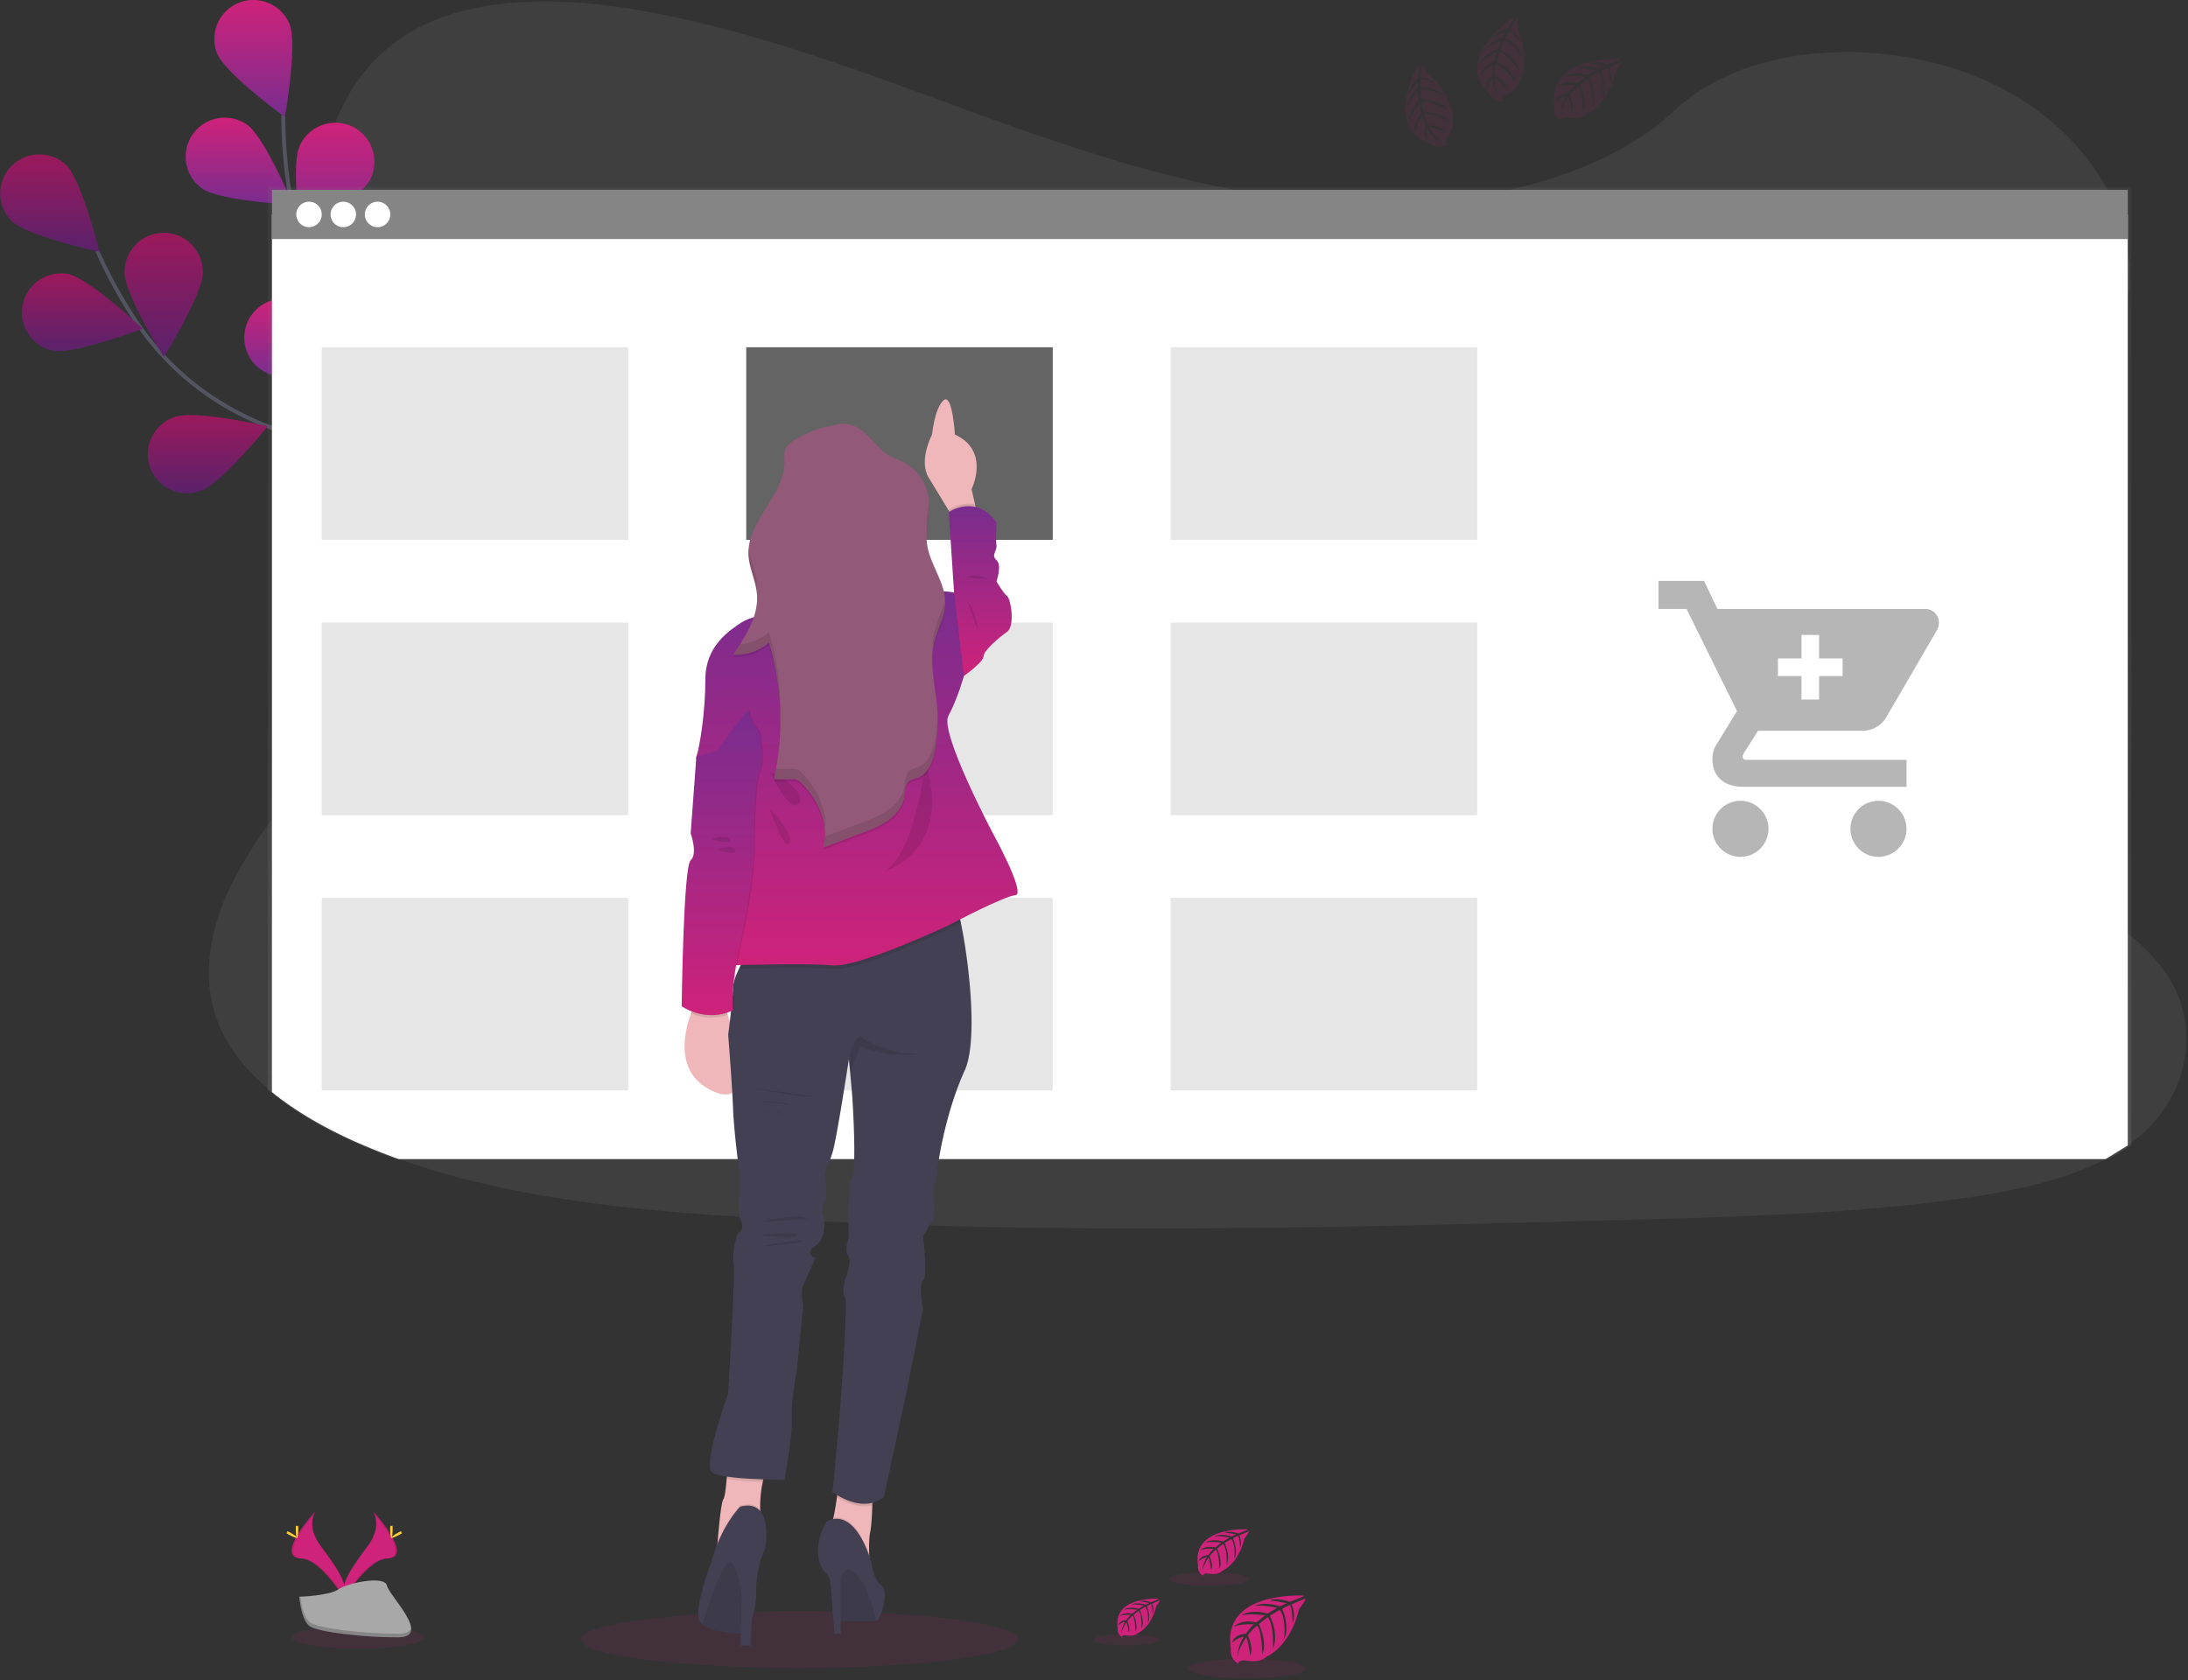 <svg width="1117" height="858" fill="none" xmlns="http://www.w3.org/2000/svg"><rect width="100%" height="100%" fill="#333333" stroke="none"/><g clip-path="url(#clip0)"><path opacity=".1" d="M1089.16 582.74c-1 .73-1.92 1.44-2.9 2.13a98.055 98.055 0 01-11.33 6.91c-20.58 10.85-45.95 16.15-70.66 19.75-55.42 8.08-112 9.65-168.34 11.19-152.23 4.18-304.83 8.35-456.69-1.28-60-3.8-121.32-10.16-175.69-29.66a315.147 315.147 0 01-22.92-9.22c-15.15-6.81-29.7-15.1-41.8-25-11.37-9.28-20.59-19.94-26.1-32.06-11.49-25.24-5.41-53.59 7.71-78.33a243.4 243.4 0 0118.39-28.77c10.13-13.93 21.3-27.46 31.49-41.38 36.26-49.48 59.92-112.08 26.45-162.83-9.62-14.58-23.52-27.38-31.36-42.6-10-19.47-9.23-41.09-6.05-62.09.413-2.667.85-5.307 1.31-7.92 5.43-31.14 15.65-64.69 47.16-84.13 32.73-20.2 79.21-19.18 119.83-12 63.17 11.28 121.44 34.76 180.33 55.96 58.89 21.2 120.5 40.57 185.22 42.65 57.15 1.84 123.81-11.93 161.74-47.72 36.84-34.76 106.09-37.41 156-16.41 34.26 14.41 59.82 40.37 70.6 69.57a91.374 91.374 0 014.69 18.12c.86 5.653 1.15 11.38.84 17.09a92.64 92.64 0 01-.84 8.37c-8.34 57.62-68.37 103.07-104.86 154.54-17.83 25.14-30.42 55.34-18.16 82.45 18.7 41.31 83.73 56 123 86.74a92.31 92.31 0 0119.3 19.8c19.05 27.36 12.02 64.31-16.36 86.13z" fill="#ACACAC"/><path d="M257.99 324.86s-46-81.52-115.32-105c-29.09-9.86-54.48-28.4-71.84-53.74A237.991 237.991 0 0149.63 128" stroke="#535461" stroke-width="2" stroke-miterlimit="10"/><path d="M6.04 112.91c7.9 7.63 44.68 15.63 44.68 15.63s-9-36.52-16.92-44.19a19.93 19.93 0 00-27.76 28.6v-.04z" fill="url(#paint0_linear)"/><path d="M26.85 179c10.79 2.14 46-11.19 46-11.19s-27.45-25.76-38.25-27.9A19.931 19.931 0 0026.85 179z" fill="url(#paint1_linear)"/><path d="M102.6 250.54c10.4-3.6 34-32.87 34-32.87s-36.68-8.39-47.07-4.79a19.934 19.934 0 00-13.971 17.676A19.933 19.933 0 0087 249.966a19.918 19.918 0 0015.53.574h.07z" fill="url(#paint2_linear)"/><path d="M172.1 291.73c10.86-1.8 39.1-26.65 39.1-26.65s-34.73-14.47-45.59-12.68a19.933 19.933 0 006.49 39.33z" fill="url(#paint3_linear)"/><path d="M103.49 139.27c0 11-19.9 42.93-19.9 42.93s-19.94-31.91-19.95-42.91a19.932 19.932 0 0119.925-20.376 19.924 19.924 0 0118.538 12.613 19.935 19.935 0 011.387 7.763v-.02z" fill="url(#paint4_linear)"/><path d="M184.17 188.54c-3.29 10.5-31.84 35-31.84 35s-9.48-36.45-6.23-47a19.929 19.929 0 0124.703-12.24 19.93 19.93 0 0113.297 24.15l.07.09z" fill="url(#paint5_linear)"/><path d="M256.01 247.09c-1.46 10.91-25.46 39.88-25.46 39.88s-15.5-34.28-14-45.19a19.929 19.929 0 0135.461-9.253 19.93 19.93 0 014.039 14.563h-.04z" fill="url(#paint6_linear)"/><path opacity=".25" d="M6.04 112.91c7.9 7.63 44.68 15.63 44.68 15.63s-9-36.52-16.92-44.19a19.93 19.93 0 00-27.76 28.6v-.04zM26.85 179c10.79 2.14 46-11.19 46-11.19s-27.45-25.76-38.25-27.9A19.931 19.931 0 0026.85 179zm75.75 71.54c10.4-3.6 34-32.87 34-32.87s-36.68-8.39-47.07-4.79a19.934 19.934 0 00-13.971 17.676A19.933 19.933 0 0087 249.966a19.918 19.918 0 0015.53.574h.07zm69.5 41.19c10.86-1.8 39.1-26.65 39.1-26.65s-34.73-14.47-45.59-12.68a19.933 19.933 0 006.49 39.33zm-68.61-152.46c0 11-19.9 42.93-19.9 42.93s-19.94-31.91-19.95-42.91a19.932 19.932 0 0119.925-20.376 19.924 19.924 0 0118.538 12.613 19.935 19.935 0 011.387 7.763v-.02zm80.68 49.27c-3.29 10.5-31.84 35-31.84 35s-9.48-36.45-6.23-47a19.929 19.929 0 0124.703-12.24 19.93 19.93 0 0113.297 24.15l.07.09zm71.84 58.55c-1.46 10.91-25.46 39.88-25.46 39.88s-15.5-34.28-14-45.19a19.929 19.929 0 0135.461-9.253 19.93 19.93 0 014.039 14.563h-.04z" fill="#000"/><path d="M255.34 323.24s-9-93.18-62.88-142.74c-22.59-20.8-38.29-48-43.9-78.24a238.218 238.218 0 01-3.92-43.45" stroke="#535461" stroke-width="2" stroke-miterlimit="10"/><path d="M110.89 27.38c4.12 10.21 34.53 32.36 34.53 32.36s6.55-37.05 2.44-47.26a19.945 19.945 0 00-25.95-11.05 19.94 19.94 0 00-11.05 25.95h.03z" fill="url(#paint7_linear)"/><path d="M103.1 96.23c9 6.33 46.57 8.4 46.57 8.4S135.1 69.97 126.1 63.64a19.945 19.945 0 00-23 32.59z" fill="url(#paint8_linear)"/><path d="M143.41 192.31c11 .93 44.44-16.26 44.44-16.26s-30.13-22.53-41.1-23.45a19.922 19.922 0 00-19.768 10.577 19.938 19.938 0 00-1.296 15.403 19.943 19.943 0 0017.724 13.73z" fill="url(#paint9_linear)"/><path d="M190.25 258.15c10.66 2.76 46.55-8.52 46.55-8.52s-25.89-27.3-36.54-30.06a19.929 19.929 0 00-10 38.58h-.01z" fill="url(#paint10_linear)"/><path d="M189.3 90.97c-4.45 10.06-35.59 31.17-35.59 31.17s-5.3-37.24-.85-47.31a19.94 19.94 0 0111.022-10.767 19.924 19.924 0 0121.821 4.845 19.922 19.922 0 015.429 14.42 19.936 19.936 0 01-1.832 7.642z" fill="url(#paint11_linear)"/><path d="M243.1 168.65c-7.26 8.27-43.29 19.1-43.29 19.1s6.08-37.12 13.35-45.39a19.91 19.91 0 0113.68-6.735 19.923 19.923 0 0119.163 11.08 19.923 19.923 0 01-2.903 21.945z" fill="url(#paint12_linear)"/><path d="M285.1 251.34c-5.76 9.38-39.44 26.14-39.44 26.14s-.28-37.62 5.48-47a19.942 19.942 0 0127.43-6.57 19.942 19.942 0 016.57 27.43h-.04z" fill="url(#paint13_linear)"/><path opacity=".1" d="M408.16 851.7c61.596 0 111.53-6.501 111.53-14.52 0-8.019-49.934-14.52-111.53-14.52-61.596 0-111.53 6.501-111.53 14.52 0 8.019 49.934 14.52 111.53 14.52zm-225.28-9.84c18.711 0 33.88-2.597 33.88-5.8s-15.169-5.8-33.88-5.8c-18.711 0-33.88 2.597-33.88 5.8s15.169 5.8 33.88 5.8z" fill="#CF227A"/><path d="M190.24 771.48s5.49 7.19-2.54 18c-8.03 10.81-14.65 20-12 26.77 0 0 12.11-20.15 22-20.43 9.89-.28 3.4-12.22-7.46-24.34z" fill="#CF227A"/><path opacity=".1" d="M190.24 771.48a8.81 8.81 0 011.12 2.26c9.62 11.3 14.75 21.85 5.5 22.11-8.61.25-18.95 15.65-21.42 19.54.082.301.178.598.29.89 0 0 12.11-20.15 22-20.43 9.89-.28 3.37-12.25-7.49-24.37z" fill="#000"/><path d="M200.45 780.64c0 2.53-.28 4.58-.63 4.58s-.64-2-.64-4.58.36-1.34.71-1.34.56-1.19.56 1.34z" fill="#FFD037"/><path d="M203.96 783.66c-2.22 1.21-4.16 1.94-4.33 1.63-.17-.31 1.5-1.54 3.72-2.75s1.34-.33 1.51 0c.17.33 1.32-.09-.9 1.12z" fill="#FFD037"/><path d="M161.22 771.48s-5.49 7.19 2.54 18c8.03 10.81 14.65 20 12 26.77 0 0-12.11-20.15-22-20.43-9.89-.28-3.38-12.22 7.46-24.34z" fill="#CF227A"/><path opacity=".1" d="M161.22 771.48a8.81 8.81 0 00-1.12 2.26c-9.62 11.3-14.75 21.85-5.5 22.11 8.62.25 18.95 15.65 21.42 19.54-.077.303-.174.6-.29.89 0 0-12.11-20.15-22-20.43-9.89-.28-3.35-12.25 7.49-24.37z" fill="#000"/><path d="M151.01 780.64c0 2.53.28 4.58.63 4.58s.64-2 .64-4.58-.36-1.34-.71-1.34-.56-1.19-.56 1.34z" fill="#FFD037"/><path d="M147.51 783.66c2.22 1.21 4.15 1.94 4.32 1.63.17-.31-1.5-1.54-3.72-2.75s-1.34-.33-1.51 0c-.17.33-1.31-.09.91 1.12z" fill="#FFD037"/><path d="M152.76 815.34s15.36-.48 20-3.77c4.64-3.29 23.62-7.24 24.77-1.95 1.15 5.29 23.08 26.29 5.74 26.43-17.34.14-40.29-2.7-44.91-5.51-4.62-2.81-5.6-15.2-5.6-15.2z" fill="#A8A8A8"/><path opacity=".2" d="M203.57 834.21c-17.34.14-40.29-2.7-44.91-5.51-3.52-2.15-4.92-9.84-5.39-13.38h-.51s1 12.38 5.59 15.2c4.59 2.82 27.57 5.65 44.91 5.51 5 0 6.74-1.82 6.64-4.46-.69 1.62-2.6 2.61-6.33 2.64z" fill="#000"/><path d="M665.7 814.75s-42.28-2.55-37.29 27.08c0 0-1 5.23 3.75 7.61 0 0 .08-2.19 4.34-1.45 1.516.255 3.057.329 4.59.22a9.503 9.503 0 005.62-2.32s11.88-4.9 16.5-24.33c0 0 3.42-4.24 3.29-5.33l-7.14 3s2.44 5.15.52 9.43c0 0-.23-9.24-1.6-9-.28 0-3.71 1.78-3.71 1.78s4.2 9 1 15.48c0 0 1.2-11-2.34-14.83l-5 2.93s4.9 9.26 1.58 16.82c0 0 .85-11.59-2.63-16.11l-4.55 3.55s4.6 9.13 1.79 15.4c0 0-.36-13.49-2.78-14.51 0 0-4 3.51-4.59 5 0 0 3.15 6.62 1.2 10.12 0 0-1.2-9-2.19-9 0 0-4 6-4.38 10 0 0 .18-6.07 3.42-10.61a11.946 11.946 0 00-6.07 3.15s.62-4.21 7-4.58c0 0 3.28-4.52 4.16-4.79 0 0-6.4-.54-10.28 1.18 0 0 3.41-4 11.45-2.17l4.49-3.66s-8.42-1.16-12 .12c0 0 4.12-3.52 13.21-1l4.9-2.92s-7.19-1.55-11.47-1c0 0 4.52-2.44 12.9.2l3.5-1.57s-5.27-1-6.81-1.19c-1.54-.19-1.62-.59-1.62-.59a18.262 18.262 0 019.89 1.1s7.48-2.74 7.35-3.21z" fill="#CF227A"/><path opacity=".1" d="M636.58 857.08c16.524 0 29.92-2.265 29.92-5.06 0-2.795-13.396-5.06-29.92-5.06s-29.92 2.265-29.92 5.06c0 2.795 13.396 5.06 29.92 5.06z" fill="#CF227A"/><path d="M591.63 816.33s-23.84-1.44-21 15.27a4.08 4.08 0 002.12 4.29s0-1.24 2.45-.82c.852.139 1.718.182 2.58.13a5.474 5.474 0 003.17-1.31s6.7-2.77 9.31-13.72c0 0 1.92-2.39 1.85-3l-4 1.71s1.37 2.91.29 5.32c0 0-.13-5.21-.9-5.09-.16 0-2.09 1-2.09 1s2.36 5 .58 8.73c0 0 .67-6.23-1.32-8.37l-2.83 1.66s2.76 5.22.89 9.48c0 0 .48-6.54-1.49-9.08l-2.56 2s2.59 5.15 1 8.68c0 0-.21-7.61-1.57-8.18a15.609 15.609 0 00-2.59 2.79s1.78 3.74.68 5.71c0 0-.68-5.07-1.23-5.09 0 0-2.24 3.36-2.47 5.66a12.149 12.149 0 011.92-6 6.723 6.723 0 00-3.42 1.77s.35-2.38 4-2.58c0 0 1.84-2.55 2.34-2.7 0 0-3.61-.31-5.8.66 0 0 1.93-2.24 6.46-1.22l2.53-2.07s-4.75-.65-6.76.07c0 0 2.32-2 7.45-.54l2.75-1.64a24.686 24.686 0 00-6.46-.56s2.55-1.37 7.27.11l2-.88s-3-.59-3.83-.68c-.83-.09-.92-.33-.92-.33a10.323 10.323 0 015.58.62s4.09-1.53 4.02-1.8z" fill="#CF227A"/><path opacity=".1" d="M575.21 840.2c9.317 0 16.87-1.276 16.87-2.85s-7.553-2.85-16.87-2.85-16.87 1.276-16.87 2.85 7.553 2.85 16.87 2.85z" fill="#CF227A"/><path d="M637 780.92s-28.77-1.74-25.38 18.43a4.925 4.925 0 002.56 5.18s0-1.49 2.95-1c1.031.165 2.078.215 3.12.15a6.589 6.589 0 003.83-1.58s8.09-3.34 11.23-16.57c0 0 2.33-2.88 2.24-3.62l-4.86 2.07s1.66 3.51.36 6.42c0 0-.16-6.29-1.1-6.14-.18 0-2.52 1.21-2.52 1.21s2.86 6.11.7 10.54c0 0 .82-7.52-1.59-10.1l-3.42 2s3.34 6.3 1.08 11.45c0 0 .58-7.89-1.8-11l-3.1 2.41s3.14 6.21 1.23 10.48c0 0-.25-9.18-1.9-9.88 0 0-2.71 2.39-3.12 3.37 0 0 2.15 4.51.81 6.89 0 0-.81-6.11-1.48-6.14 0 0-2.7 4-3 6.83a14.712 14.712 0 012.32-7.22 8.133 8.133 0 00-4.13 2.14s.42-2.87 4.8-3.12c0 0 2.23-3.07 2.83-3.26 0 0-4.36-.36-7 .81 0 0 2.32-2.71 7.8-1.48l3.06-2.49s-5.74-.79-8.17.08c0 0 2.8-2.39 9-.65l3.33-2s-4.89-1-7.8-.67c0 0 3.07-1.66 8.78.13l2.38-1.06s-3.59-.71-4.64-.82c-1.05-.11-1.1-.4-1.1-.4a12.427 12.427 0 016.73.75s5.07-1.82 4.97-2.14z" fill="#CF227A"/><path opacity=".1" d="M617.19 809.73c11.25 0 20.37-1.54 20.37-3.44s-9.12-3.44-20.37-3.44c-11.25 0-20.37 1.54-20.37 3.44s9.12 3.44 20.37 3.44z" fill="#CF227A"/><path d="M1088.1 584.67V95.54H136.75v461.07c12.15 10.14 26.76 18.67 42 25.68a308.011 308.011 0 0023 9.49h875l11.35-7.11z" fill="url(#paint14_linear)"/><path d="M1086.26 584.87V109.54H138.83v448.1c12.1 9.86 26.65 18.15 41.8 25a338.14 338.14 0 0022.92 9.22h871.38l11.33-6.99z" fill="#fff"/><path d="M1086.26 96.93H138.84v25.14h947.42V96.93z" fill="#858585"/><path d="M157.76 116a6.5 6.5 0 100-13 6.5 6.5 0 000 13zm17.5 0a6.5 6.5 0 100-13 6.5 6.5 0 000 13zm17.5 0a6.5 6.5 0 100-13 6.5 6.5 0 000 13z" fill="#fff"/><path d="M537.45 177.32h-156.5v98.34h156.5v-98.34z" fill="#646464"/><path opacity=".2" d="M320.76 177.32h-156.5v98.34h156.5v-98.34zm433.38 0h-156.5v98.34h156.5v-98.34zM320.76 317.91h-156.5v98.34h156.5v-98.34zm216.69 0h-156.5v98.34h156.5v-98.34zm216.69 0h-156.5v98.34h156.5v-98.34zM320.76 458.49h-156.5v98.34h156.5v-98.34zm216.69 0h-156.5v98.34h156.5v-98.34zm216.69 0h-156.5v98.34h156.5v-98.34z" fill="#858585"/><path d="M499.1 263.46l-10.8 3.82-3.92-6.5c-3-5-7.16-11.84-10.23-16.81-5.42-8.74 1.67-22.06 1.67-22.06s1.28-13.37 5.84-17.49c4.56-4.12 5.83 17.49 5.83 17.49 18.31 8.32 8.5 27.89 8.5 27.89l1.78 7.76 1.33 5.9z" fill="#EFB7B9"/><path opacity=".1" d="M499.1 263.46l-10.8 3.82-3.92-6.5v-.57s6.19-4.25 13.41-2.65l1.31 5.9z" fill="#000"/><path d="M481.66 307.26l5.41-4.58-2.71-41.22s14-9.58 24.36 5.41c0 0-.42 9.16 0 11.66s-2.91 5 0 7.49 0 10.83 0 10.83 3.29 5.83 5.37 7.49c2.08 1.66 4.17 15.41 0 18.32s-11.99 9.58-11.99 12.49-10 10-10 10l-8.78-11.61-1.66-26.28z" fill="url(#paint15_linear)"/><path d="M364.66 557.48c-20.18-8.56-15.7-29.47-11.9-40a54.37 54.37 0 012.67-6.24l11.32-6.87s2.31 5.89 4.78 13.79c5.73 18.38 12.32 47.47-6.87 39.32zm27.74 190.79a34.004 34.004 0 00-3 8.42 60.822 60.822 0 00-1.3 14.33c.08 3.33.36 5.51.36 5.51l-22.48 15.46s.13-1.81.35-4.47c.58-7.08 1.79-20.22 2.93-21.92.79-1.18 1.34-5.92 1.69-10.32.35-4.4.49-8.26.49-8.26s27.05-10.14 20.96 1.25zm53.09 11.09s0 4.3-.16 9.3c-.16 5-.46 10.9-1.09 13.65-.58 2.52-.62 7.15-.51 11.42.15 5 .51 9.5.51 9.5s-22.95-21.7-20.61-23.42c.63-.46 1.25-2.31 1.82-4.77.7-3 1.33-7 1.8-10.4.56-4.05.91-7.31.91-7.31l17.33 2.03z" fill="#EFB7B9"/><path opacity=".1" d="M392.4 748.27a34.004 34.004 0 00-3 8.42 183.565 183.565 0 01-18.4-1.41c.34-4.3.49-8.26.49-8.26s27-10.14 20.91 1.25zm53.09 11.09s0 4.3-.16 9.3c-7.16 1.83-14.52-1.83-18.08-4 .56-4.05.91-7.31.91-7.31l17.33 2.01z" fill="#000"/><path d="M492.48 546.66c-9.16 20-12.91 43.72-12.91 43.72l-3.33 20s1.67 8.74 0 12.07-5 8.75-5 8.75 2.5 20.4 0 22.48c-2.5 2.08 0 14.57 0 14.57l-8.33 42-11.66 54.12c-11.24 9.17-26.2-2.49-26.2-2.49l3.3-35.39s5-62 2.92-64.54c-2.08-2.54.83-10.41.83-10.41s2.92-7.5.84-10.41.41-9.16.41-9.16-.83-25.4 1.67-31.23c2.5-5.83 0-41.89 0-41.89l-1-11.23-.58-6.22-.05-.61s-.38 2.49-1 6.35c-1.84 11.75-5.76 36.1-7.31 41.11a53.555 53.555 0 01-4.27 10.41s2.16 12.49 0 15.82-.33 7.08-.33 7.08 2.08 10.41-4.17 14.57 0 6.25 0 6.25-4.58 10-6.24 14.15c-1.66 4.15 0 10 0 10l-3.33 33.72s-2.92 14.15-2.5 23.73c.42 9.58-3.75 31.64-3.75 31.64s-32.06 0-37-3.75c-4.94-3.75 8.25-40.33 8.25-40.33s3.75-64.12 2.91-65.78c-.84-1.66 0-14.16 2.92-16.65 2.92-2.49 0-7.5 0-7.5s-.83-10 0-12.49-.13-10.83-.13-10.83-2.79-20.4-3.2-32.06c-.41-11.66-2.5-37.88-2.5-37.88s2.18-16.22 2.51-23.94c.12-2.84 1.39-6.39 3-9.73a86.826 86.826 0 016.2-10.88s98.65-29.16 102.79-26.26c1.1.77 2.7 6 4.28 13.57 4.4 21.15 8.7 60.85 1.96 75.55z" fill="#444053"/><path d="M431.7 292.19c15.867 0 28.73-12.863 28.73-28.73s-12.863-28.73-28.73-28.73-28.73 12.863-28.73 28.73 12.863 28.73 28.73 28.73z" fill="#A1616A"/><path opacity=".1" d="M490.52 471.13c-3.31 1.7-5.53 2.87-5.53 2.87s-46.63 22.07-59.89 20.82c-10.26-1-36.45-.43-47.86-.15a86.826 86.826 0 016.2-10.88s98.66-29.15 102.8-26.25c1.1.79 2.7 6 4.28 13.59z" fill="#000"/><path d="M411.71 309.34s-26.61 4.2-32.89 8.32c-6.28 4.12-18.72 12.08-18.72 29.15s-2.91 34.56-4.58 39.55c-1.67 4.99 26.23 45.38 26.23 45.38l-10 61.21s40-1.25 53.32 0S485 472.13 485 472.13s27.48-14.57 33.31-15c5.83-.43-11.66-32.06-11.66-32.06s-27.07-51.2-22.49-59.53c4.58-8.33 7.94-20.4 7.94-20.4l-5-42.46s-7.49-2.5-13.74 2.08-27.48 2.08-27.48 2.08l-34.17 2.5z" fill="url(#paint16_linear)"/><path opacity=".1" d="M366.54 383.45l-10.44 2.91-2.89 39.18s3.75 10.41 0 13.74-4.58 74.53-4.58 74.53 12.08 8.74 26.23 2.08c0 0-2.08-7.91 4.17-36.64s6.24-43.3 6.24-43.3 0-35.81 2.92-41.64c2.92-5.83 0-20.4 0-20.4s-5.83-7.91-5.42-10.82c.41-2.91-16.23 20.36-16.23 20.36z" fill="#000"/><path opacity=".1" d="M371.53 518.19a26.594 26.594 0 01-18.77-.68 54.294 54.294 0 012.67-6.24l11.32-6.87s2.35 5.89 4.78 13.79z" fill="#000"/><path d="M365.91 383.45l-10.41 2.91-2.91 39.18s3.75 10.41 0 13.74-4.58 74.53-4.58 74.53 12.09 8.73 26.23 2.04c0 0-2.08-7.91 4.16-36.64s6.25-43.3 6.25-43.3 0-35.81 2.91-41.64c2.91-5.83 0-20.4 0-20.4s-5.83-7.91-5.41-10.82c.42-2.91-16.24 20.4-16.24 20.4z" fill="url(#paint17_linear)"/><path opacity=".1" d="M472.5 389.69s-5.41 46.63-21.24 55.38c0 0 35.39-9.99 21.24-55.38zm-79.52 4.17s19.56 9.57 15 16.23c-4.56 6.66-15-16.23-15-16.23zm0 19.15s12.49 12.91 10 17.49c-2.49 4.58-10-17.49-10-17.49zm100.75-107s4.9 8.32 5.37 13.74c.47 5.42-5.37-13.74-5.37-13.74zm0-11.24s2.46-2.09 8.74 0-8.74 0-8.74 0zm-24.04 243.35a57.906 57.906 0 01-30.45-3.9l-5.25 13.44-.58-6.22c.86-5.22 2.53-10.81 5.83-12.22 0 0 11.56 9.21 30.45 8.9zm-85.41 17.49s25.61 5.31 32.79 4.37l-32.79-4.37zm2.66 6.71s10.93-.47 16.39 1.72l-16.39-1.72zm1.25 4.53a98.077 98.077 0 0015.14 2l-15.14-2zm-.63 57.3c.47-.31 21.86-5.31 24.52-1.72l-24.52 1.72zm0 6.56s18.58-2.19 19.05 0c.47 2.19-19.05 0-19.05 0zm0 5.93s19.83-4.1 22.17-3.1c2.34 1-22.17 3.1-22.17 3.1zm.94 139.9L366.02 792s.13-1.81.35-4.47c5-12.3 11.51-18.79 11.51-18.79 5.07-1.32 8.27-.1 10.26 2.29.08 3.32.36 5.51.36 5.51z" fill="#000"/><path d="M390.69 790.43a55.794 55.794 0 00-4.69 23 35.665 35.665 0 01-4.76 18.51 18.226 18.226 0 01-1.58 2.26s-15.62-.13-21.09-4.66a5.407 5.407 0 01-1.47-1.8c-3.13-6.24 6.09-30.13 6.09-30.13 4.84-18.42 14.67-28.26 14.67-28.26 17.51-4.53 12.83 21.08 12.83 21.08z" fill="#444053"/><path opacity=".1" d="M381.24 831.89a18.226 18.226 0 01-1.58 2.26s-15.62-.13-21.09-4.66c2.69-8.9 11.27-35.83 15.29-31.25 3.78 4.3 6.41 24.99 7.38 33.65z" fill="#000"/><path d="M379.1 799.91l-1.09 40.34h5.24s.85-35.39 3.19-40.34c2.34-4.95-7.34 0-7.34 0z" fill="#444053"/><path opacity=".1" d="M444.24 803.23s-22.95-21.7-20.61-23.42c.63-.46 1.25-2.31 1.82-4.77 4.41-.77 12 1.07 18.28 18.69.15 5 .51 9.5.51 9.5z" fill="#000"/><path d="M447.67 827.43a2.344 2.344 0 01-.55.16c-2.7.47-12.65.2-18.22 0a3.941 3.941 0 01-3.81-3.93c0-1.5 0-3.33-.12-5.28-.26-6.16-1-13.49-3.21-15.14-3.91-3-7-13.18 0-26.07 0 0 13.42-10.25 23.1 20.56 0 0 .94 8.79 5.15 11.91 4.21 3.12-.46 16.9-2.34 17.79z" fill="#444053"/><path opacity=".1" d="M447.1 827.59c-2.7.47-12.65.2-18.22 0a3.941 3.941 0 01-3.81-3.93c0-1.5 0-3.33-.12-5.28 1.69-7.46 4.12-15.14 7.25-16.89.02-.01 9.49-1.08 14.9 26.1z" fill="#000"/><path d="M423.46 800.58l2.52 33.57h3.2v-36.43l-5.72 2.86z" fill="#444053"/><path opacity=".1" d="M431.28 217.68a57.42 57.42 0 00-25.62 8.23c-2 1.21-4 2.68-4.83 4.85-.72 1.88-.42 4-.39 6 .27 17.22-18.93 30.25-18.33 47.46.24 6.83 3.67 13.19 4.3 20 1.05 11.36-5.67 21.81-12.11 31.22a25.86 25.86 0 0018.25-6.05 138.397 138.397 0 012.55 69.75h9.21a7.01 7.01 0 012.69.33 6.764 6.764 0 012.13 1.59c8.61 8.57 14.38 21.24 11.09 32.94l19.6-7.35c4.69-1.76 9.45-3.55 13.53-6.45 4.08-2.9 7.5-7.11 8.36-12.05.53-3 .36-6.58 2.83-8.32a15.418 15.418 0 013.86-1.43c5.38-1.9 7.76-8.12 8.86-13.72a79.011 79.011 0 001.25-20.87c-.87-11.7-4.33-23.58-1.48-35 1.61-6.41 5.19-12.38 5.48-19 .47-10.91-8.06-20.31-9.33-31.16-.89-7.56 1.84-15.21.95-22.77a24.464 24.464 0 00-12.87-18.57c-2.41-1.24-5-2.07-7.38-3.44-5.43-3.15-8.9-8.82-13.83-12.72-4.93-3.9-13.14-5.37-16.85-.3l8.08-3.17z" fill="#000"/><path d="M431.28 216.43a57.42 57.42 0 00-25.62 8.23c-2 1.21-4 2.68-4.83 4.85-.72 1.88-.42 4-.39 6 .27 17.22-18.93 30.25-18.33 47.47.24 6.82 3.67 13.18 4.3 20 1.05 11.36-5.67 21.81-12.11 31.23a26.004 26.004 0 0018.25-6.05 138.342 138.342 0 012.55 69.73h9.21a6.994 6.994 0 012.69.34c.81.377 1.535.914 2.13 1.58 8.61 8.58 14.38 21.24 11.09 32.94l19.6-7.35c4.69-1.76 9.45-3.55 13.53-6.45 4.08-2.9 7.5-7.11 8.36-12.05.53-3 .36-6.58 2.83-8.32a15.418 15.418 0 013.86-1.43c5.38-1.9 7.76-8.12 8.86-13.72a78.999 78.999 0 001.28-20.89c-.87-11.7-4.33-23.58-1.48-35 1.61-6.41 5.19-12.38 5.48-19 .47-10.91-8.06-20.31-9.33-31.16-.89-7.56 1.84-15.2.95-22.77a24.492 24.492 0 00-4.164-10.859 24.494 24.494 0 00-8.706-7.711c-2.41-1.24-5-2.07-7.38-3.43-5.43-3.16-8.9-8.83-13.83-12.73-4.93-3.9-13.14-5.37-16.85-.3l8.05-3.15z" fill="#925978"/><path opacity=".1" d="M400.42 231.35c-.04.385-.06.773-.06 1.16.03-.38.05-.77.06-1.16zm72.68 40.03c.36-5.3 1.54-10.62 1.1-15.9-.33 5.3-1.51 10.62-1.1 15.9zm-86.69 26.35c-.58-6.2-3.47-12-4.15-18.19a22.725 22.725 0 00-.15 3.42c.24 6.75 3.59 13.06 4.27 19.78.165-1.665.175-3.343.03-5.01zm90.69 24.63a42.893 42.893 0 00-1 12.42c.1-2.43.435-4.845 1-7.21 1.61-6.41 5.19-12.38 5.48-19a20.608 20.608 0 00-.16-3.52c-.78 5.95-3.89 11.49-5.32 17.31zm-84.55.54a26.001 26.001 0 01-14.76 6c-1.14 1.78-2.32 3.52-3.49 5.24a26.004 26.004 0 0018.25-6.05 137.983 137.983 0 015.82 37.45 138.299 138.299 0 00-5.82-42.64zm84.74 55.29c-1.1 5.6-3.48 11.82-8.86 13.71-1.347.3-2.646.785-3.86 1.44-2.47 1.74-2.3 5.34-2.83 8.32-.86 4.94-4.27 9.14-8.36 12-4.09 2.86-8.84 4.7-13.53 6.46l-18.7 7a25.828 25.828 0 01-.9 5.55l19.6-7.35c4.69-1.76 9.45-3.55 13.53-6.45 4.08-2.9 7.5-7.11 8.36-12.05.53-3 .36-6.58 2.83-8.32a15.418 15.418 0 013.86-1.43c5.38-1.9 7.76-8.12 8.86-13.72a78.377 78.377 0 001.41-17.7 78.27 78.27 0 01-1.41 12.54zm-68.13 16.35a6.606 6.606 0 00-2.13-1.59 7.154 7.154 0 00-2.69-.34h-8.17c-.32 1.74-.66 3.48-1 5.21h9.21a6.994 6.994 0 012.69.34c.81.377 1.535.914 2.13 1.58 6.3 6.28 11.07 14.74 11.89 23.42 1.01-10.38-4.37-21.06-11.93-28.62zm-45.69 34.08s7.44-3.12 9.1 0c1.66 3.12-9.1 0-9.1 0zm2.63 5.35s7.44-3.12 9.11 0c1.67 3.12-9.11 0-9.11 0z" fill="#000"/><path opacity=".1" d="M827.21 30.22s-38.05-2.29-33.56 24.37c0 0-.89 4.71 3.38 6.85 0 0 .07-2 3.9-1.31 1.364.23 2.75.297 4.13.2a8.569 8.569 0 005.04-2.09s10.69-4.41 14.85-21.89c0 0 3.08-3.82 3-4.8l-6.42 2.75s2.19 4.63.46 8.48c0 0-.2-8.32-1.44-8.12-.25 0-3.33 1.6-3.33 1.6s3.77 8.07.92 13.94c0 0 1.08-9.94-2.1-13.35l-4.54 2.69s4.41 8.33 1.42 15.13c0 0 .77-10.43-2.37-14.49l-4.1 3.19s4.15 8.17 1.65 13.81c0 0-.33-12.15-2.51-13.06 0 0-3.58 3.16-4.12 4.46 0 0 2.83 6 1.07 9.1 0 0-1.08-8.08-2-8.12 0 0-3.57 5.36-3.94 9a19.507 19.507 0 013.07-9.55 10.67 10.67 0 00-5.46 2.84s.55-3.79 6.34-4.13c0 0 2.95-4.06 3.74-4.31 0 0-5.76-.48-9.25 1.07 0 0 3.07-3.58 10.31-2l4-3.3s-7.58-1-10.8.11c0 0 3.7-3.16 11.89-.86l4.4-2.63s-6.46-1.4-10.31-.89c0 0 4.06-2.19 11.6.18l3.15-1.41s-4.74-.93-6.12-1.08c-1.38-.15-1.46-.53-1.46-.53a16.36 16.36 0 018.89 1s6.73-2.43 6.62-2.85zM772.98 8.6s-32 20.71-12.59 39.52c0 0 2.07 4.32 6.78 3.52 0 0-1.12-1.64 2.37-3.37a17.385 17.385 0 003.45-2.29 8.612 8.612 0 002.83-4.67s6-9.9-1-26.44c0 0 .22-4.9-.46-5.62l-3.54 6s4.51 2.43 5.4 6.55c0 0-5.09-6.57-6-5.68-.18.18-1.74 3.27-1.74 3.27s7.83 4.26 9 10.67c0 0-5-8.65-9.61-9.5l-2.08 4.8s8.5 4.1 10.12 11.35c0 0-5.57-8.86-10.5-10.27l-1.4 5s8.2 4.16 9.51 10.2c0 0-7.46-9.58-9.76-9 0 0-1 4.66-.68 6 0 0 5.82 3.12 6.26 6.7 0 0-5.66-5.87-6.39-5.38 0 0 .3 6.43 2.17 9.61a19.524 19.524 0 01-3.18-9.51 10.7 10.7 0 00-2.72 5.52s-1.8-3.38 2.67-7.08c0 0 0-5 .45-5.69 0 0-4.92 3-6.82 6.34 0 0 .36-4.7 7.15-7.68l1.3-5.05s-6.72 3.66-8.63 6.49c0 0 1.11-4.74 9.06-7.74l2-4.73s-6 2.71-8.84 5.4c0 0 2-4.18 9.46-6.73l1.7-3s-4.37 2.06-5.57 2.76c-1.2.7-1.49.44-1.49.44a16.39 16.39 0 017.75-4.47s3.91-5.96 3.57-6.24zm-48.7 24.13s-19.13 33 6.7 40.93c0 0 3.81 2.91 7.64 0 0 0-1.73-.94.59-4.07a17.524 17.524 0 002-3.6 8.636 8.636 0 00.41-5.45s.85-11.54-12.9-23.11c0 0-2-4.46-3-4.79l-.43 7s5.12.12 7.79 3.39c0 0-7.52-3.55-7.9-2.36-.08.24-.07 3.7-.07 3.7s8.99.27 12.99 5.45c0 0-8.4-5.43-12.87-4.11l.32 5.22s9.43-.2 14.16 5.53c0 0-9-5.37-14-4.39l1 5.09s9.2 0 13.1 4.78c0 0-11-5.16-12.79-3.63 0 0 1.21 4.62 2.13 5.69 0 0 6.6.14 8.62 3.13 0 0-7.71-2.67-8.14-1.89 0 0 3.19 5.59 6.3 7.57a19.529 19.529 0 01-7.15-7 10.715 10.715 0 00.08 6.15s-3.14-2.19-.84-7.52c0 0-2.3-4.46-2.17-5.27 0 0-3 4.93-3.2 8.74 0 0-1.82-4.35 2.88-10.08l-1.13-5.1s-4.33 6.31-4.75 9.7c0 0-1.16-4.73 4.57-11l-.38-5.11s-4.14 5.15-5.42 8.82c0 0-.14-4.62 5.37-10.29l.15-3.45s-3 3.81-3.71 5-1.13 1.02-1.13 1.02a16.454 16.454 0 014.88-7.51s.72-7.09.3-7.18z" fill="#CF227A"/><path d="M888.53 408.91a14.309 14.309 0 1011.898 22.26 14.305 14.305 0 002.412-7.95 14.353 14.353 0 00-14.31-14.31zm-41.84-112.29v14.31H861l25.76 52.18-10.77 17.53a13.759 13.759 0 00-1.79 6.8c0 9.58 6.55 14.31 15.43 14.31h83.67v-13.76h-81.92a1.697 1.697 0 01-1.298-.492 1.693 1.693 0 01-.492-1.298 8.989 8.989 0 01.76-1.78l7.15-11.29h53.31a14 14 0 0012.52-7.51l25.77-44.31a8.322 8.322 0 00.72-3.58 6.876 6.876 0 00-2.142-4.914 6.868 6.868 0 00-5.018-1.886H876.75l-6.8-14.31h-23.26zm112.29 112.29a14.309 14.309 0 00-2.778 28.346A14.315 14.315 0 00973.3 423.22a14.351 14.351 0 00-14.32-14.31z" fill="#B6B6B6"/><path d="M940.67 336.21h-12v-12h-9v12h-12v9h12v12h9v-12h12v-9z" fill="#fff"/></g><defs><linearGradient id="paint0_linear" x1="25.443" y1="78.891" x2="25.443" y2="128.54" gradientUnits="userSpaceOnUse"><stop stop-color="#CF227A"/><stop offset="1" stop-color="#782D8F"/></linearGradient><linearGradient id="paint1_linear" x1="42.032" y1="139.608" x2="42.032" y2="179.233" gradientUnits="userSpaceOnUse"><stop stop-color="#CF227A"/><stop offset="1" stop-color="#782D8F"/></linearGradient><linearGradient id="paint2_linear" x1="106.056" y1="211.982" x2="106.056" y2="251.843" gradientUnits="userSpaceOnUse"><stop stop-color="#CF227A"/><stop offset="1" stop-color="#782D8F"/></linearGradient><linearGradient id="paint3_linear" x1="180.062" y1="252.247" x2="180.062" y2="291.996" gradientUnits="userSpaceOnUse"><stop stop-color="#CF227A"/><stop offset="1" stop-color="#782D8F"/></linearGradient><linearGradient id="paint4_linear" x1="83.565" y1="118.914" x2="83.565" y2="182.2" gradientUnits="userSpaceOnUse"><stop stop-color="#CF227A"/><stop offset="1" stop-color="#782D8F"/></linearGradient><linearGradient id="paint5_linear" x1="165.097" y1="163.387" x2="165.097" y2="223.54" gradientUnits="userSpaceOnUse"><stop stop-color="#CF227A"/><stop offset="1" stop-color="#782D8F"/></linearGradient><linearGradient id="paint6_linear" x1="236.319" y1="224.808" x2="236.319" y2="286.97" gradientUnits="userSpaceOnUse"><stop stop-color="#CF227A"/><stop offset="1" stop-color="#782D8F"/></linearGradient><linearGradient id="paint7_linear" x1="129.316" y1="-.014" x2="129.316" y2="59.74" gradientUnits="userSpaceOnUse"><stop stop-color="#CF227A"/><stop offset="1" stop-color="#782D8F"/></linearGradient><linearGradient id="paint8_linear" x1="122.163" y1="59.991" x2="122.163" y2="104.63" gradientUnits="userSpaceOnUse"><stop stop-color="#CF227A"/><stop offset="1" stop-color="#782D8F"/></linearGradient><linearGradient id="paint9_linear" x1="156.28" y1="152.488" x2="156.28" y2="192.346" gradientUnits="userSpaceOnUse"><stop stop-color="#CF227A"/><stop offset="1" stop-color="#782D8F"/></linearGradient><linearGradient id="paint10_linear" x1="206.219" y1="219.01" x2="206.219" y2="258.585" gradientUnits="userSpaceOnUse"><stop stop-color="#CF227A"/><stop offset="1" stop-color="#782D8F"/></linearGradient><linearGradient id="paint11_linear" x1="171.113" y1="62.665" x2="171.113" y2="122.14" gradientUnits="userSpaceOnUse"><stop stop-color="#CF227A"/><stop offset="1" stop-color="#782D8F"/></linearGradient><linearGradient id="paint12_linear" x1="223.931" y1="135.583" x2="223.931" y2="187.75" gradientUnits="userSpaceOnUse"><stop stop-color="#CF227A"/><stop offset="1" stop-color="#782D8F"/></linearGradient><linearGradient id="paint13_linear" x1="266.871" y1="220.965" x2="266.871" y2="277.48" gradientUnits="userSpaceOnUse"><stop stop-color="#CF227A"/><stop offset="1" stop-color="#782D8F"/></linearGradient><linearGradient id="paint14_linear" x1="612.42" y1="591.78" x2="612.42" y2="95.54" gradientUnits="userSpaceOnUse"><stop stop-color="gray" stop-opacity=".25"/><stop offset=".54" stop-color="gray" stop-opacity=".12"/><stop offset="1" stop-color="gray" stop-opacity=".1"/></linearGradient><linearGradient id="paint15_linear" x1="499.078" y1="258.444" x2="499.078" y2="345.15" gradientUnits="userSpaceOnUse"><stop stop-color="#782D8F"/><stop offset="1" stop-color="#CF227A"/></linearGradient><linearGradient id="paint16_linear" x1="437.474" y1="301.999" x2="437.474" y2="493.001" gradientUnits="userSpaceOnUse"><stop stop-color="#782D8F"/><stop offset="1" stop-color="#CF227A"/></linearGradient><linearGradient id="paint17_linear" x1="368.432" y1="362.799" x2="368.432" y2="518.373" gradientUnits="userSpaceOnUse"><stop stop-color="#782D8F"/><stop offset="1" stop-color="#CF227A"/></linearGradient><clipPath id="clip0"><path fill="#fff" d="M0 0h1116.21v857.08H0z"/></clipPath></defs></svg>
